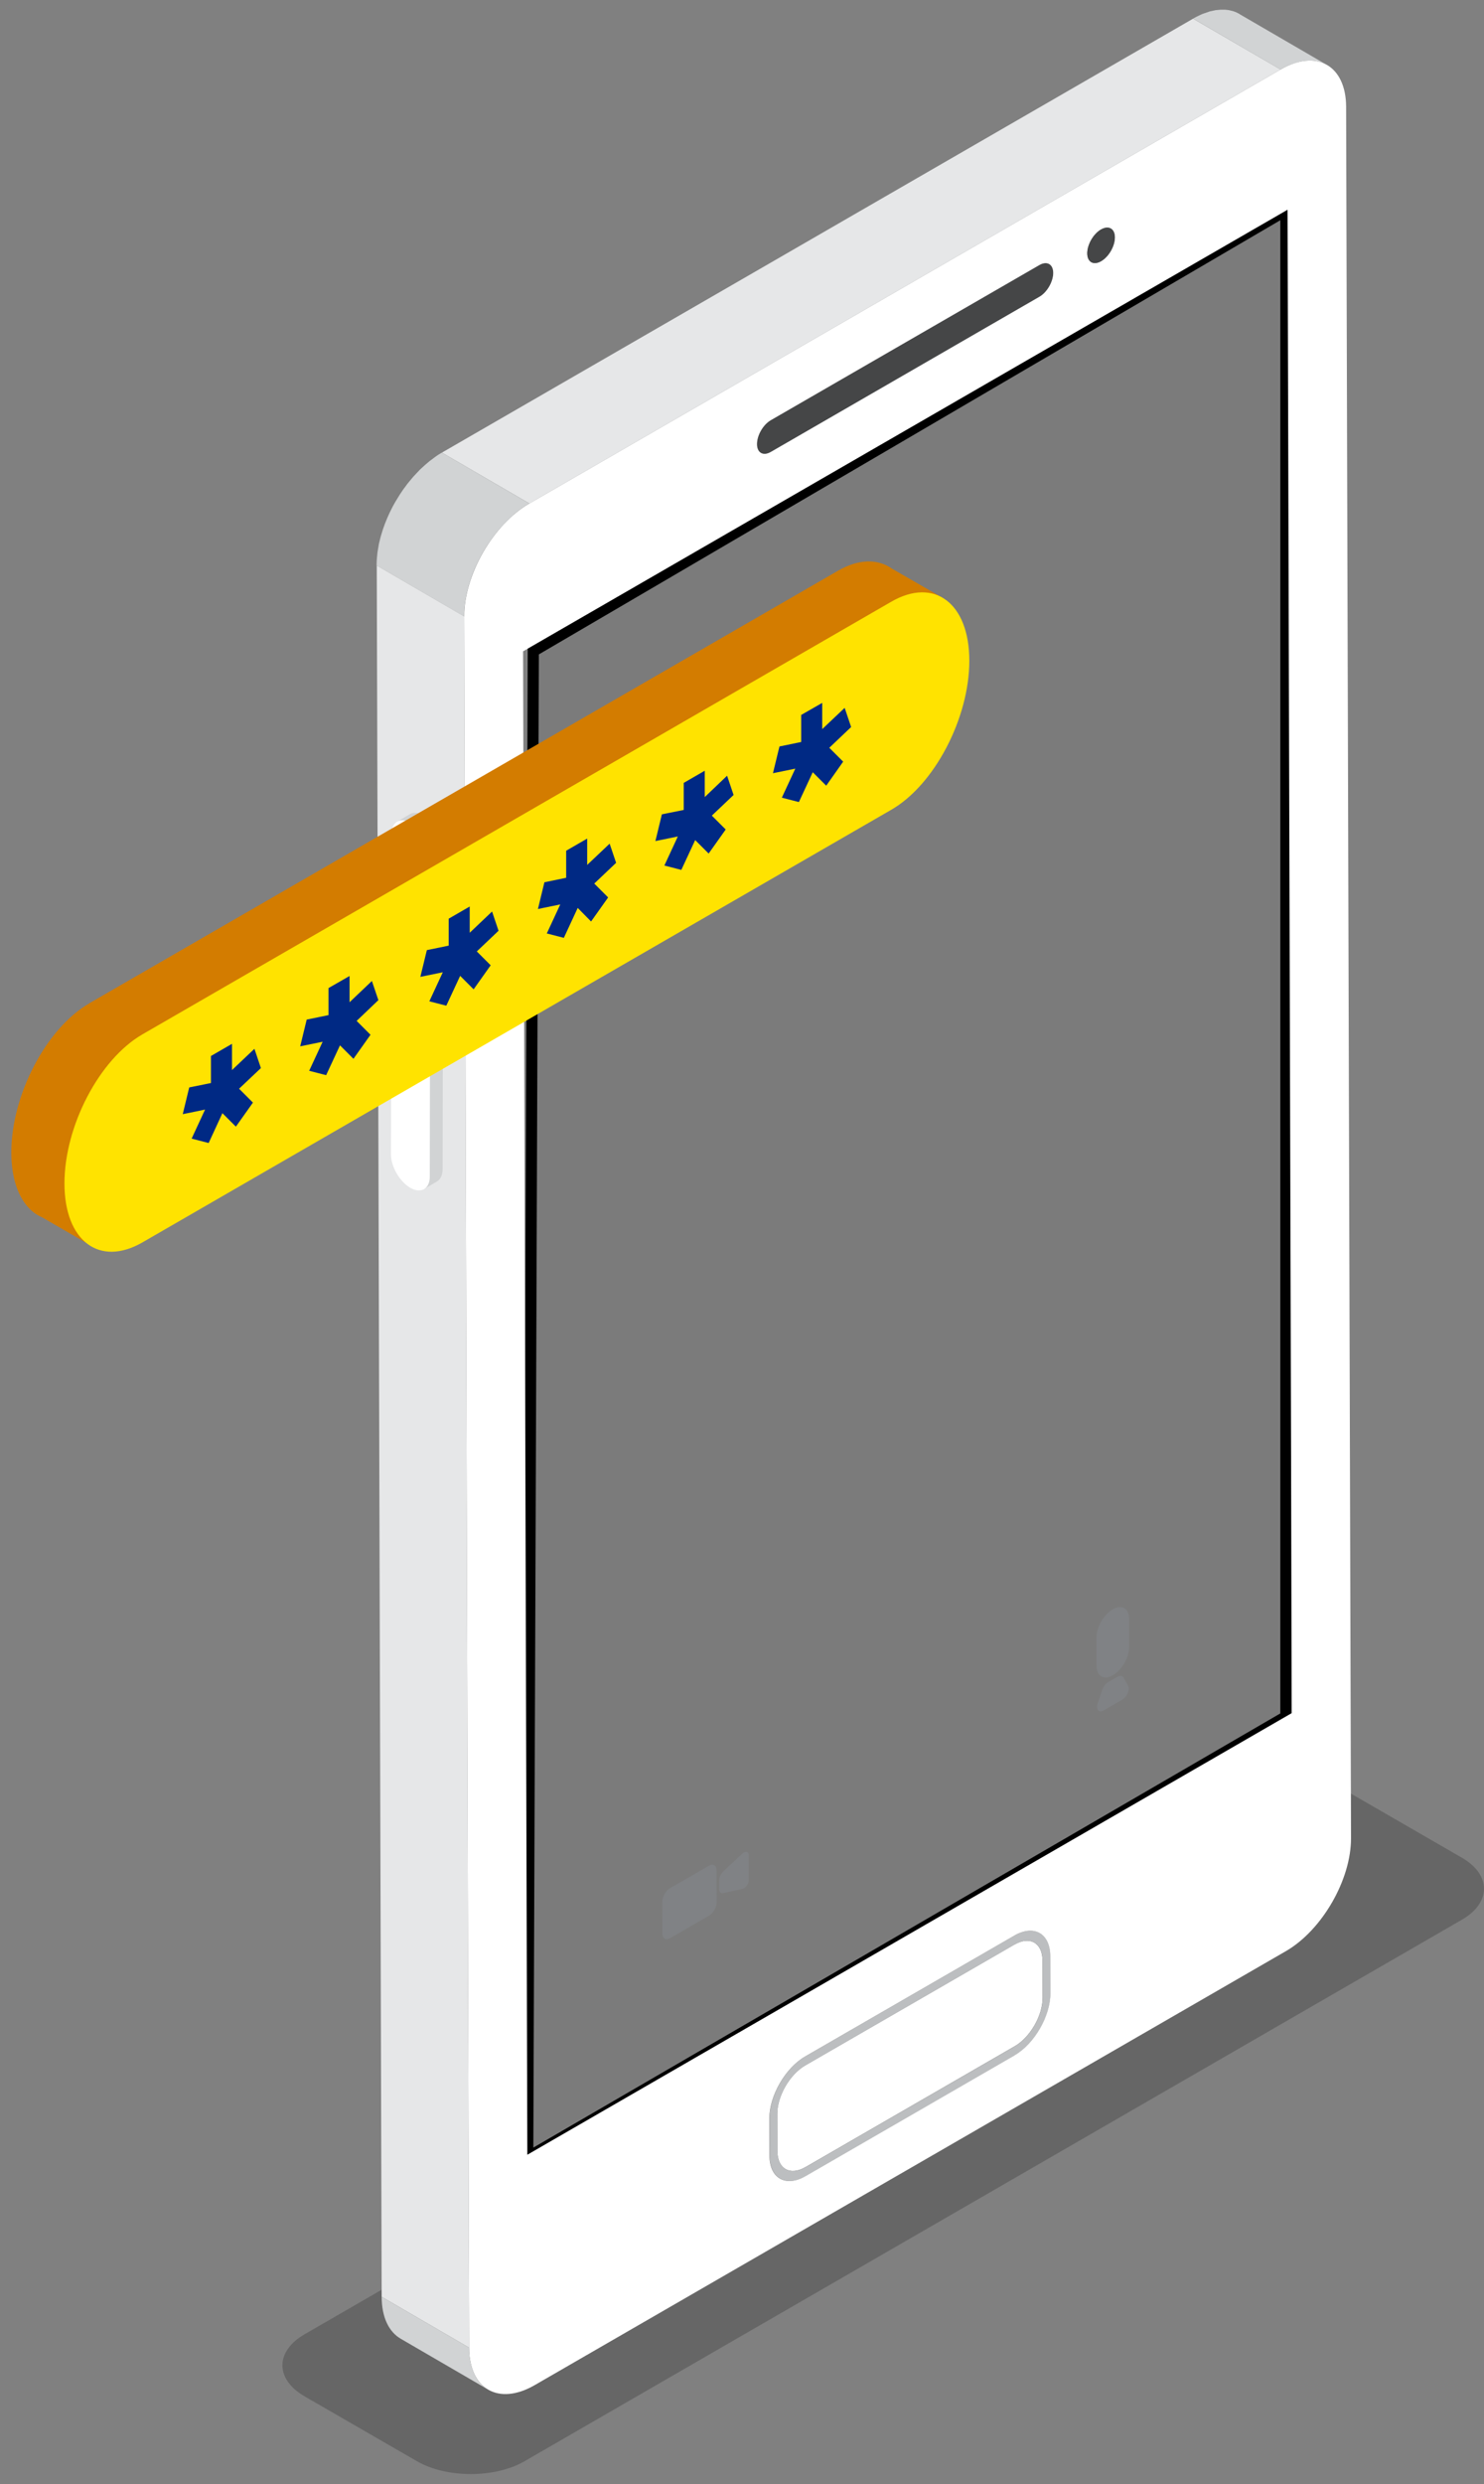 <svg width="107" height="179" viewBox="0 0 107 179" fill="none" xmlns="http://www.w3.org/2000/svg">
<rect x="0" y="0" width="107" height="179" fill="#808080" stroke="none"/>
<path d="M92.715 15.169L38.452 46.923L38.05 155.45L92.715 123.696V15.169Z" fill="#7B7B7B" stroke="black" stroke-width="0.804"/>
<g opacity="0.2">
<path d="M30.068 177.351C32.201 178.581 35.689 178.581 37.817 177.351L105.401 138.333C107.533 137.103 107.533 135.088 105.401 133.858L97.299 129.182C95.166 127.952 91.682 127.952 89.55 129.182L21.963 168.2C19.83 169.43 19.83 171.445 21.963 172.675L30.068 177.351Z" fill="black"/>
</g>
<path d="M73.14 140.125C74.257 139.478 75.164 139.999 75.168 141.279L75.176 143.953C75.176 145.237 74.278 146.803 73.161 147.445L58.083 156.151C56.962 156.798 56.056 156.282 56.051 154.993L56.043 152.319C56.043 151.034 56.941 149.473 58.062 148.826L73.14 140.12V140.125Z" fill="white"/>
<path d="M73.14 139.475C74.567 138.653 75.73 139.316 75.738 140.953L75.747 143.627C75.751 145.268 74.597 147.275 73.169 148.098L58.091 156.804C56.664 157.626 55.497 156.963 55.493 155.322L55.484 152.648C55.48 151.011 56.639 149.004 58.066 148.177L73.144 139.471L73.14 139.475ZM75.18 143.954L75.172 141.28C75.172 139.996 74.261 139.48 73.144 140.126L58.066 148.832C56.945 149.479 56.043 151.04 56.047 152.325L56.055 154.999C56.055 156.287 56.966 156.804 58.087 156.157L73.165 147.451C74.282 146.805 75.184 145.243 75.18 143.954Z" fill="#BCBEC0"/>
<path d="M74.946 19.096C75.496 18.782 75.945 19.033 75.945 19.667C75.945 20.297 75.5 21.069 74.95 21.384L55.582 32.567C55.032 32.886 54.583 32.63 54.583 32C54.583 31.366 55.024 30.598 55.578 30.279L74.946 19.096Z" fill="#454647"/>
<path d="M97.059 7.704C97.05 4.715 94.93 3.506 92.332 5.009L38.173 36.278C35.566 37.781 33.463 41.425 33.472 44.417L33.824 169.169C33.833 172.158 35.953 173.367 38.555 171.864L92.714 140.595C95.317 139.093 97.42 135.449 97.411 132.46L97.059 7.708V7.704ZM79.386 16.536C79.936 16.217 80.385 16.473 80.385 17.107C80.385 17.737 79.945 18.505 79.391 18.824C78.841 19.139 78.396 18.887 78.391 18.257C78.391 17.623 78.832 16.855 79.382 16.536M55.573 30.279L74.941 19.097C75.491 18.782 75.94 19.034 75.94 19.668C75.94 20.297 75.495 21.07 74.945 21.385L55.577 32.567C55.027 32.886 54.578 32.63 54.578 32.001C54.578 31.367 55.019 30.599 55.573 30.279ZM73.157 148.101L58.079 156.807C56.651 157.63 55.484 156.967 55.48 155.325L55.472 152.651C55.468 151.014 56.626 149.008 58.053 148.181L73.132 139.475C74.559 138.652 75.722 139.315 75.73 140.952L75.739 143.626C75.743 145.268 74.588 147.274 73.157 148.097M38.022 155.258L37.716 46.932L92.836 15.113L93.142 123.439L38.026 155.262" fill="white"/>
<path d="M79.386 16.537C79.936 16.218 80.385 16.474 80.385 17.108C80.385 17.737 79.945 18.505 79.391 18.824C78.841 19.139 78.396 18.887 78.392 18.258C78.392 17.624 78.832 16.856 79.382 16.537H79.386Z" fill="#454647"/>
<path d="M80.586 120.82C80.758 120.719 80.917 120.74 80.997 120.866C80.997 120.87 81.001 120.874 81.006 120.878L81.337 121.47C81.488 121.739 81.266 122.276 80.917 122.478L79.57 123.254C79.226 123.452 78.999 123.17 79.15 122.73L79.478 121.756C79.478 121.756 79.482 121.743 79.486 121.735C79.566 121.516 79.721 121.311 79.893 121.214L80.577 120.82H80.586Z" fill="#808285"/>
<path d="M80.229 115.966C80.879 115.589 81.408 115.891 81.412 116.642V118.674C81.421 119.421 80.892 120.336 80.241 120.71C79.591 121.088 79.062 120.781 79.062 120.034V118.002C79.053 117.255 79.578 116.344 80.229 115.966Z" fill="#808285"/>
<path d="M53.641 133.484C53.825 133.379 53.985 133.459 53.985 133.686V135.47C53.989 135.692 53.83 135.961 53.645 136.066C53.62 136.082 53.59 136.091 53.565 136.099L52.184 136.41C51.991 136.469 51.852 136.347 51.852 136.12V135.495C51.852 135.264 51.987 134.987 52.18 134.819L53.557 133.539C53.586 133.513 53.611 133.493 53.641 133.48V133.484Z" fill="#808285"/>
<path d="M51.097 134.446C51.408 134.266 51.664 134.413 51.664 134.77L51.673 137.066C51.673 137.427 51.421 137.863 51.11 138.044L48.327 139.652C48.016 139.832 47.76 139.689 47.76 139.328L47.752 137.032C47.752 136.675 48.004 136.235 48.314 136.054L51.097 134.446Z" fill="#808285"/>
<path d="M33.824 169.166L27.519 165.501L27.166 40.749L33.471 44.414L33.824 169.166Z" fill="#E6E7E8"/>
<path d="M38.173 36.279L31.864 32.614L86.023 1.346L92.332 5.01L38.173 36.279Z" fill="#E6E7E8"/>
<path d="M33.825 169.166L27.52 165.501C27.52 166.987 28.048 168.032 28.892 168.523L35.197 172.188C34.349 171.697 33.829 170.652 33.825 169.166Z" fill="#D1D3D4"/>
<path d="M89.376 1.013C89.376 1.013 89.36 1.005 89.351 0.996C89.276 0.954 89.196 0.916 89.116 0.879C89.099 0.87 89.087 0.87 89.07 0.862C89.045 0.853 89.015 0.845 88.99 0.832C88.948 0.82 88.91 0.803 88.868 0.791C88.822 0.778 88.776 0.77 88.734 0.761C88.705 0.753 88.68 0.749 88.65 0.74C88.633 0.74 88.621 0.732 88.604 0.732C88.512 0.715 88.415 0.707 88.319 0.698C88.314 0.698 88.306 0.698 88.302 0.698C88.281 0.698 88.256 0.698 88.235 0.698C88.159 0.698 88.084 0.694 88.008 0.698C87.983 0.698 87.958 0.702 87.928 0.707C87.882 0.707 87.836 0.715 87.785 0.719C87.739 0.723 87.697 0.728 87.651 0.732C87.613 0.736 87.571 0.749 87.534 0.757C87.471 0.77 87.408 0.782 87.341 0.799C87.307 0.807 87.273 0.811 87.236 0.82C87.202 0.828 87.164 0.845 87.131 0.858C87.022 0.891 86.912 0.929 86.799 0.971C86.761 0.988 86.724 0.996 86.681 1.013C86.644 1.03 86.602 1.051 86.564 1.068C86.526 1.084 86.488 1.101 86.455 1.118C86.312 1.185 86.169 1.256 86.022 1.34L92.327 5.005C92.474 4.921 92.617 4.85 92.76 4.783C92.798 4.766 92.835 4.749 92.869 4.732C92.949 4.699 93.024 4.669 93.104 4.64C93.217 4.598 93.326 4.56 93.436 4.526C93.507 4.505 93.578 4.484 93.645 4.468C93.709 4.451 93.776 4.438 93.839 4.426C93.923 4.409 94.007 4.396 94.091 4.388C94.137 4.384 94.187 4.375 94.233 4.375C94.338 4.367 94.439 4.367 94.535 4.371C94.556 4.371 94.582 4.371 94.603 4.371C94.72 4.38 94.838 4.392 94.951 4.413C94.98 4.417 95.006 4.426 95.035 4.434C95.123 4.455 95.211 4.48 95.295 4.51C95.32 4.518 95.35 4.526 95.375 4.539C95.48 4.581 95.585 4.627 95.686 4.686L89.381 1.021L89.376 1.013Z" fill="#D1D3D4"/>
<path d="M31.415 32.899C31.369 32.932 31.318 32.966 31.272 33.004C31.172 33.075 31.075 33.151 30.974 33.226C30.92 33.268 30.865 33.314 30.815 33.361C30.727 33.436 30.634 33.512 30.546 33.596C30.491 33.646 30.441 33.692 30.387 33.742C30.353 33.776 30.319 33.801 30.286 33.835C30.252 33.868 30.219 33.906 30.185 33.94C30.08 34.049 29.975 34.158 29.87 34.276C29.837 34.313 29.803 34.347 29.77 34.385C29.744 34.414 29.719 34.448 29.69 34.481C29.627 34.553 29.568 34.628 29.505 34.704C29.467 34.754 29.425 34.8 29.383 34.851C29.35 34.893 29.32 34.935 29.291 34.977C29.245 35.035 29.203 35.094 29.161 35.153C29.131 35.195 29.098 35.233 29.069 35.275C29.018 35.346 28.972 35.417 28.926 35.489C28.896 35.535 28.863 35.581 28.833 35.627C28.821 35.648 28.808 35.665 28.796 35.686C28.712 35.816 28.632 35.95 28.552 36.085C28.548 36.093 28.544 36.102 28.535 36.11C28.519 36.135 28.506 36.164 28.489 36.19C28.435 36.286 28.38 36.383 28.326 36.479C28.3 36.526 28.279 36.572 28.258 36.614C28.233 36.66 28.212 36.706 28.187 36.756C28.166 36.798 28.145 36.84 28.124 36.882C28.069 36.992 28.023 37.101 27.973 37.214C27.965 37.235 27.952 37.256 27.944 37.277C27.944 37.281 27.939 37.289 27.935 37.294C27.876 37.432 27.817 37.575 27.763 37.718C27.755 37.743 27.746 37.768 27.734 37.793C27.713 37.844 27.696 37.898 27.679 37.949C27.654 38.02 27.624 38.091 27.604 38.163C27.587 38.217 27.57 38.272 27.553 38.326C27.532 38.389 27.511 38.456 27.494 38.52C27.482 38.561 27.469 38.599 27.456 38.641C27.436 38.713 27.423 38.784 27.402 38.855C27.381 38.935 27.36 39.015 27.343 39.095C27.339 39.124 27.326 39.149 27.322 39.178C27.31 39.237 27.305 39.296 27.293 39.351C27.268 39.477 27.247 39.602 27.23 39.724C27.226 39.758 27.217 39.796 27.213 39.829C27.205 39.909 27.196 39.984 27.192 40.064C27.188 40.119 27.18 40.173 27.175 40.228C27.163 40.404 27.154 40.576 27.154 40.748L33.459 44.413C33.459 44.241 33.468 44.069 33.48 43.892C33.48 43.838 33.493 43.779 33.497 43.725C33.51 43.611 33.522 43.498 33.539 43.385C33.556 43.259 33.581 43.133 33.602 43.011C33.619 42.927 33.631 42.839 33.652 42.755C33.669 42.675 33.69 42.595 33.711 42.516C33.74 42.402 33.77 42.293 33.799 42.18C33.816 42.117 33.837 42.05 33.858 41.987C33.896 41.861 33.938 41.735 33.984 41.609C34.001 41.559 34.022 41.504 34.039 41.454C34.102 41.282 34.173 41.109 34.248 40.937C34.257 40.916 34.269 40.895 34.278 40.874C34.345 40.723 34.416 40.568 34.492 40.421C34.517 40.375 34.538 40.329 34.563 40.278C34.639 40.136 34.714 39.993 34.794 39.854C34.811 39.829 34.824 39.8 34.84 39.775C34.937 39.611 35.033 39.451 35.138 39.292C35.168 39.246 35.201 39.2 35.231 39.153C35.306 39.04 35.386 38.927 35.466 38.818C35.508 38.759 35.554 38.7 35.596 38.641C35.663 38.549 35.734 38.461 35.806 38.368C35.865 38.293 35.928 38.217 35.99 38.146C36.049 38.079 36.108 38.011 36.171 37.944C36.276 37.831 36.381 37.718 36.486 37.609C36.553 37.541 36.616 37.474 36.687 37.407C36.742 37.357 36.792 37.306 36.847 37.256C36.935 37.176 37.023 37.101 37.111 37.025C37.166 36.979 37.216 36.937 37.271 36.891C37.367 36.811 37.468 36.74 37.569 36.668C37.615 36.635 37.661 36.597 37.712 36.563C37.858 36.463 38.01 36.366 38.161 36.278L31.856 32.613C31.705 32.701 31.553 32.798 31.407 32.899H31.415Z" fill="#D1D3D4"/>
<path d="M29.09 59.118C29.09 59.118 29.077 59.118 29.069 59.118C28.989 59.114 28.913 59.118 28.842 59.131C28.842 59.131 28.834 59.131 28.829 59.131C28.758 59.147 28.691 59.172 28.628 59.206L29.572 58.656C29.572 58.656 29.577 58.656 29.581 58.652C29.602 58.639 29.627 58.627 29.652 58.618C29.677 58.61 29.703 58.602 29.728 58.593C29.744 58.589 29.761 58.585 29.778 58.581C29.778 58.581 29.787 58.581 29.791 58.581C29.795 58.581 29.803 58.581 29.808 58.581C29.837 58.577 29.862 58.572 29.891 58.572C29.921 58.572 29.954 58.572 29.984 58.572C29.992 58.572 30.005 58.572 30.013 58.572C30.022 58.572 30.026 58.572 30.034 58.572C30.051 58.572 30.068 58.572 30.084 58.577C30.127 58.581 30.164 58.593 30.206 58.602C30.223 58.606 30.244 58.614 30.261 58.618C30.278 58.623 30.294 58.631 30.311 58.635C30.332 58.644 30.353 58.648 30.374 58.656C30.437 58.681 30.504 58.715 30.572 58.753C30.66 58.803 30.748 58.866 30.836 58.933C30.865 58.954 30.89 58.979 30.916 59.005C30.958 59.042 31 59.072 31.037 59.114C31.054 59.131 31.071 59.151 31.092 59.168C31.109 59.185 31.121 59.202 31.138 59.219C31.155 59.24 31.176 59.257 31.193 59.278C31.23 59.324 31.268 59.37 31.306 59.416C31.319 59.433 31.331 59.45 31.344 59.466C31.352 59.475 31.356 59.483 31.365 59.492C31.377 59.508 31.39 59.525 31.403 59.542C31.432 59.58 31.457 59.622 31.482 59.664C31.508 59.702 31.533 59.743 31.554 59.781C31.554 59.781 31.554 59.785 31.558 59.79C31.558 59.79 31.558 59.794 31.562 59.798C31.583 59.832 31.6 59.865 31.617 59.899C31.638 59.937 31.659 59.978 31.675 60.016C31.692 60.05 31.709 60.088 31.726 60.125C31.726 60.125 31.726 60.13 31.726 60.134C31.726 60.134 31.726 60.138 31.726 60.142C31.743 60.184 31.759 60.226 31.776 60.268C31.793 60.31 31.81 60.356 31.822 60.398C31.831 60.419 31.835 60.44 31.843 60.465C31.843 60.474 31.848 60.486 31.852 60.495C31.856 60.512 31.86 60.528 31.869 60.545C31.885 60.6 31.898 60.654 31.906 60.705C31.915 60.738 31.919 60.768 31.923 60.801C31.923 60.818 31.927 60.835 31.931 60.852C31.931 60.868 31.936 60.881 31.94 60.898C31.953 60.99 31.957 61.083 31.957 61.171L31.915 84.237C31.915 84.678 31.755 84.989 31.508 85.135L30.563 85.685C30.815 85.538 30.97 85.228 30.97 84.787L31.012 61.721C31.012 61.616 31.004 61.507 30.987 61.401C30.987 61.385 30.983 61.368 30.979 61.351C30.962 61.25 30.937 61.15 30.907 61.045C30.907 61.036 30.903 61.024 30.899 61.015C30.865 60.906 30.823 60.793 30.777 60.684C30.777 60.684 30.777 60.679 30.777 60.675C30.727 60.566 30.672 60.457 30.613 60.348C30.613 60.348 30.613 60.344 30.609 60.34C30.55 60.235 30.483 60.138 30.412 60.041C30.404 60.033 30.399 60.025 30.391 60.016C30.328 59.928 30.257 59.848 30.185 59.769C30.169 59.752 30.156 59.735 30.139 59.718C30.084 59.66 30.022 59.605 29.963 59.554C29.938 59.529 29.908 59.504 29.883 59.483C29.799 59.416 29.711 59.353 29.619 59.303C29.53 59.252 29.442 59.215 29.358 59.185C29.341 59.181 29.325 59.172 29.308 59.168C29.228 59.143 29.153 59.126 29.077 59.118H29.09Z" fill="#D1D3D4"/>
<path d="M29.631 59.303C28.859 58.858 28.23 59.215 28.23 60.105L28.188 83.171C28.188 84.057 28.809 85.14 29.581 85.589C30.354 86.034 30.983 85.673 30.987 84.787L31.029 61.721C31.029 60.831 30.404 59.748 29.636 59.303H29.631Z" fill="white"/>
<g clip-path="url(#clip0_1393_124907)">
<path d="M6.424 72.302L60.42 41.127C61.93 40.257 63.303 40.264 64.31 40.976L68.049 43.126L65.978 44.319C66.014 44.657 66.043 45.002 66.043 45.376C66.043 49.518 63.526 54.328 60.42 56.118L9.379 85.589L11.177 86.625L6.158 89.522L3.038 87.718C2.829 87.624 2.628 87.516 2.441 87.373C1.434 86.596 0.816 85.1 0.816 83.044C0.816 78.903 3.332 74.093 6.438 72.302H6.424Z" fill="#D37C00"/>
<path d="M10.271 89.523L64.267 58.347C67.373 56.557 69.89 51.747 69.89 47.613C69.89 43.471 67.373 41.566 64.267 43.356L10.271 74.532C7.165 76.322 4.648 81.132 4.648 85.274C4.648 89.415 7.165 91.313 10.271 89.523Z" fill="#FFE300"/>
<path d="M55.732 55.716L56.2 53.789L57.767 53.466V51.517L59.284 50.648V52.538L60.902 51.007L61.369 52.387L59.794 53.883L60.794 54.882L59.572 56.615L58.601 55.645L57.602 57.794L56.372 57.478L57.343 55.386L55.732 55.716Z" fill="#002984"/>
<path d="M47.256 60.605L47.723 58.678L49.298 58.362V56.413L50.815 55.536V57.434L52.425 55.896L52.893 57.283L51.325 58.772L52.325 59.771L51.095 61.504L50.124 60.533L49.125 62.683L47.903 62.367L48.873 60.274L47.256 60.605Z" fill="#002984"/>
<path d="M38.786 65.501L39.253 63.574L40.821 63.25V61.302L42.338 60.425V62.323L43.956 60.791L44.423 62.172L42.848 63.667L43.848 64.667L42.618 66.4L41.655 65.422L40.655 67.579L39.426 67.262L40.397 65.17L38.786 65.501Z" fill="#002984"/>
<path d="M30.309 70.39L30.777 68.463L32.351 68.14V66.198L33.868 65.321V67.212L35.479 65.681L35.946 67.068L34.379 68.557L35.378 69.556L34.149 71.289L33.178 70.318L32.179 72.468L30.956 72.152L31.927 70.059L30.309 70.39Z" fill="#002984"/>
<path d="M21.645 75.396L22.113 73.469L23.687 73.146V71.197L25.204 70.327V72.218L26.815 70.687L27.282 72.067L25.715 73.563L26.714 74.562L25.485 76.295L24.514 75.324L23.515 77.474L22.292 77.158L23.263 75.065L21.645 75.396Z" fill="#002984"/>
<path d="M13.176 80.284L13.643 78.357L15.21 78.04V76.092L16.727 75.215V77.106L18.345 75.574L18.812 76.962L17.238 78.45L18.237 79.45L17.008 81.183L16.037 80.212L15.045 82.362L13.816 82.045L14.786 79.953L13.176 80.284Z" fill="#002984"/>
</g>
<defs>
<clipPath id="clip0_1393_124907">
<rect width="69.081" height="49.74" fill="white" transform="matrix(-1 0 0 1 69.89 40.458)"/>
</clipPath>
</defs>
</svg>
